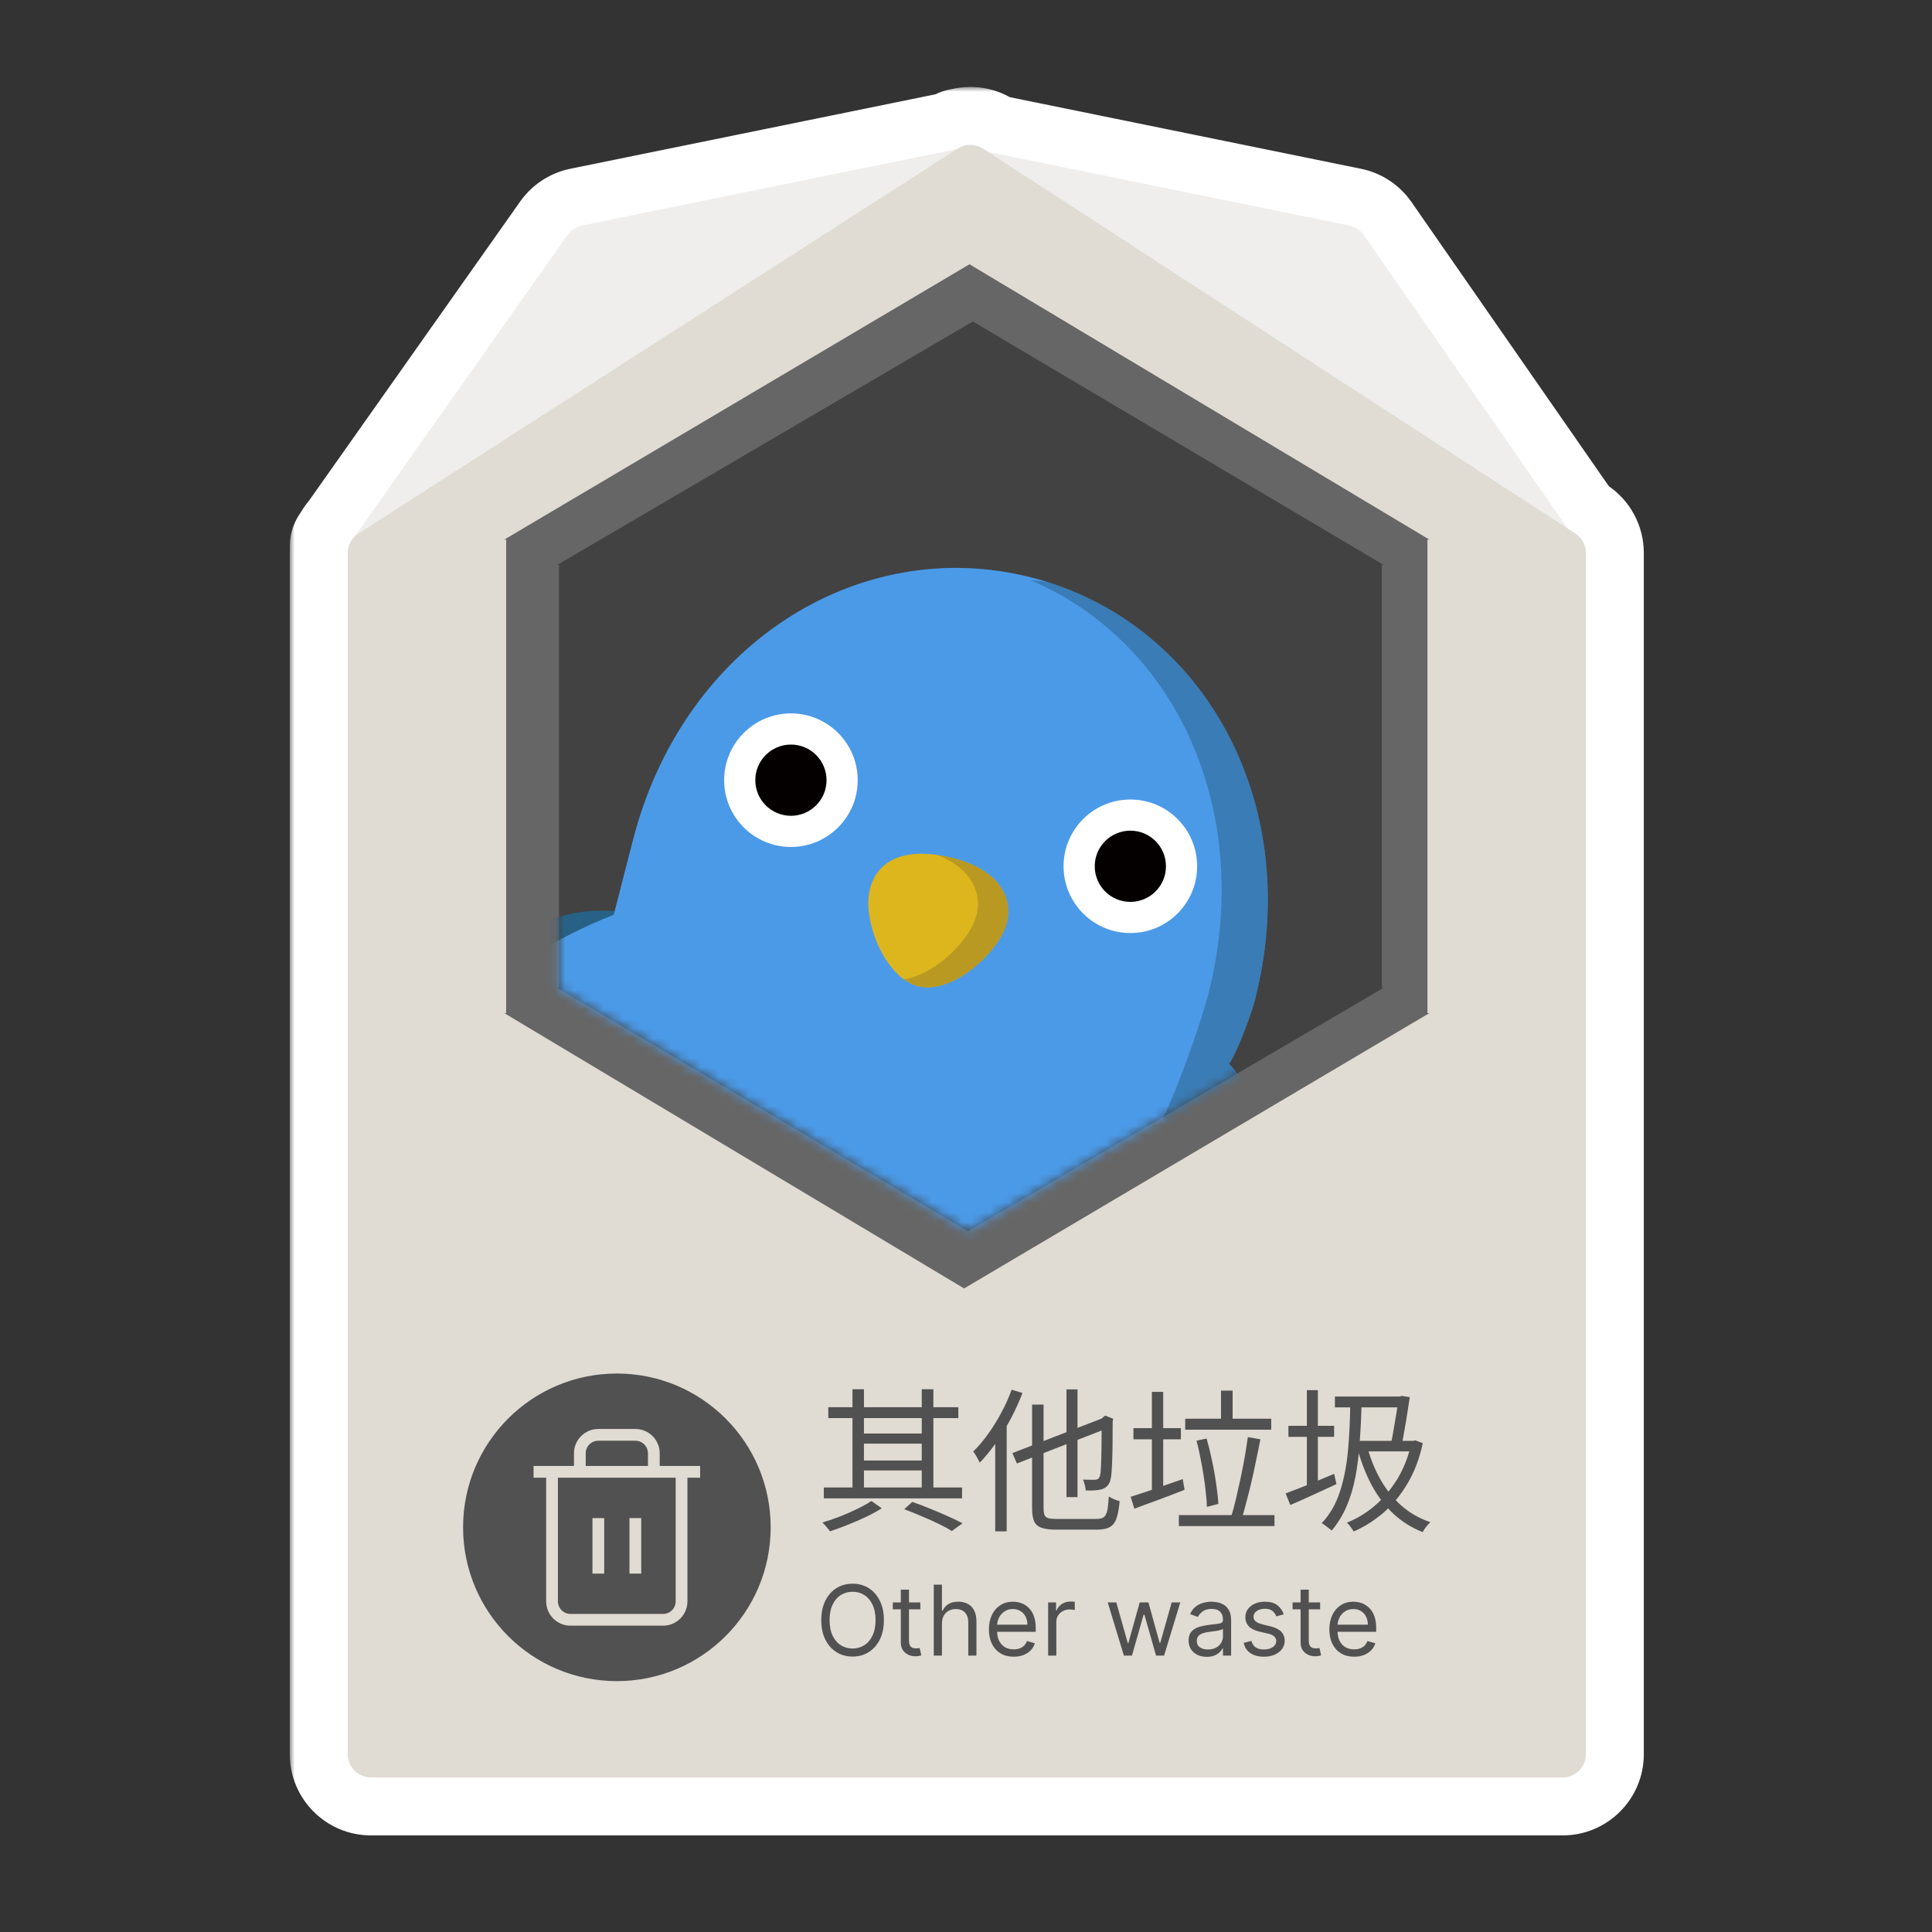 <svg width="200" height="200" viewBox="0 0 200 200" fill="none" xmlns="http://www.w3.org/2000/svg">
<rect x="0" y="0" width="200" height="200" fill="#333333" stroke="none"/>
<mask id="path-1-outside-1_922_10002" maskUnits="userSpaceOnUse" x="30" y="9" width="141" height="182" fill="black">
<rect fill="white" x="30" y="9" width="141" height="182"/>
<path d="M99.569 15.168C100.284 14.887 101.098 14.959 101.762 15.385L102.277 15.72L139.69 23.35C140.29 23.471 140.821 23.819 141.178 24.323L162.284 54.714L163.072 55.226C163.759 55.669 164.167 56.435 164.167 57.243V181.594C164.167 182.924 163.089 184.002 161.759 184.002H38.408C37.078 184.002 36 182.924 36 181.594V57.261C36 56.988 36.047 56.721 36.135 56.47L36 56.557L36.238 56.219C36.355 55.977 36.51 55.754 36.701 55.562L58.755 24.314C59.111 23.819 59.633 23.471 60.233 23.35L99.07 15.432L99.144 15.385C99.268 15.306 99.397 15.239 99.529 15.185L99.475 15.149L99.569 15.168Z"/>
</mask>
<path d="M99.569 15.168C100.284 14.887 101.098 14.959 101.762 15.385L102.277 15.72L139.69 23.35C140.29 23.471 140.821 23.819 141.178 24.323L162.284 54.714L163.072 55.226C163.759 55.669 164.167 56.435 164.167 57.243V181.594C164.167 182.924 163.089 184.002 161.759 184.002H38.408C37.078 184.002 36 182.924 36 181.594V57.261C36 56.988 36.047 56.721 36.135 56.47L36 56.557L36.238 56.219C36.355 55.977 36.51 55.754 36.701 55.562L58.755 24.314C59.111 23.819 59.633 23.471 60.233 23.35L99.07 15.432L99.144 15.385C99.268 15.306 99.397 15.239 99.529 15.185L99.475 15.149L99.569 15.168Z" fill="#040000"/>
<path d="M99.569 15.168L98.416 21.056C99.538 21.276 100.7 21.17 101.765 20.752L99.569 15.168ZM101.762 15.385L105.03 10.353C105.02 10.347 105.011 10.341 105.001 10.334L101.762 15.385ZM102.277 15.72L99.009 20.751C99.639 21.161 100.342 21.448 101.078 21.599L102.277 15.72ZM139.69 23.35L138.491 29.229L138.497 29.23L139.69 23.35ZM141.178 24.323L146.106 20.901C146.096 20.887 146.087 20.873 146.077 20.86L141.178 24.323ZM162.284 54.714L157.356 58.136C157.8 58.776 158.364 59.322 159.017 59.746L162.284 54.714ZM163.072 55.226L159.805 60.258C159.809 60.261 159.813 60.264 159.818 60.266L163.072 55.226ZM164.167 57.243L170.167 57.243L170.167 57.243L164.167 57.243ZM164.167 181.594L170.167 181.594V181.594H164.167ZM38.408 184.002L38.407 190.002H38.408V184.002ZM36 181.594L30 181.594L30 181.594L36 181.594ZM36.135 56.47L41.801 58.444C42.644 56.026 41.858 53.338 39.845 51.754C37.832 50.17 35.035 50.039 32.883 51.428L36.135 56.47ZM36 56.557L31.097 53.099C29.441 55.446 29.682 58.638 31.67 60.711C33.659 62.783 36.838 63.156 39.252 61.599L36 56.557ZM36.238 56.219L41.142 59.677C41.334 59.404 41.503 59.116 41.647 58.816L36.238 56.219ZM36.701 55.562L40.96 59.788C41.196 59.551 41.411 59.294 41.603 59.021L36.701 55.562ZM58.755 24.314L53.884 20.811C53.874 20.826 53.863 20.84 53.853 20.855L58.755 24.314ZM60.233 23.35L61.427 29.23L61.432 29.229L60.233 23.35ZM99.07 15.432L100.269 21.311C100.981 21.166 101.66 20.892 102.274 20.505L99.07 15.432ZM99.144 15.385L102.348 20.458C102.36 20.45 102.372 20.443 102.384 20.435L99.144 15.385ZM99.529 15.185L101.824 20.728C103.888 19.874 105.306 17.945 105.505 15.72C105.705 13.496 104.652 11.345 102.774 10.137L99.529 15.185ZM99.475 15.149L100.628 9.261C97.802 8.708 94.982 10.239 93.908 12.911C92.834 15.582 93.808 18.64 96.23 20.197L99.475 15.149ZM99.569 15.168L101.765 20.752C100.704 21.169 99.495 21.059 98.523 20.435L101.762 15.385L105.001 10.334C102.701 8.859 99.864 8.605 97.374 9.584L99.569 15.168ZM101.762 15.385L98.493 20.416L99.009 20.751L102.277 15.72L105.546 10.688L105.03 10.353L101.762 15.385ZM102.277 15.72L101.078 21.599L138.491 29.229L139.69 23.35L140.889 17.471L103.476 9.841L102.277 15.72ZM139.69 23.35L138.497 29.23C137.584 29.044 136.795 28.518 136.278 27.787L141.178 24.323L146.077 20.86C144.847 19.12 142.997 17.898 140.884 17.47L139.69 23.35ZM141.178 24.323L136.25 27.746L157.356 58.136L162.284 54.714L167.212 51.291L146.106 20.901L141.178 24.323ZM162.284 54.714L159.017 59.746L159.805 60.258L163.072 55.226L166.34 50.193L165.552 49.682L162.284 54.714ZM163.072 55.226L159.818 60.266C158.765 59.586 158.167 58.438 158.167 57.244L164.167 57.243L170.167 57.243C170.167 54.431 168.754 51.752 166.327 50.185L163.072 55.226ZM164.167 57.243H158.167V181.594H164.167H170.167V57.243H164.167ZM164.167 181.594L158.167 181.593C158.167 179.611 159.775 178.002 161.759 178.002V184.002V190.002C166.403 190.002 170.167 186.238 170.167 181.594L164.167 181.594ZM161.759 184.002V178.002H38.408V184.002V190.002H161.759V184.002ZM38.408 184.002L38.409 178.002C40.392 178.002 42 179.61 42 181.593L36 181.594L30 181.594C30 186.238 33.764 190.001 38.407 190.002L38.408 184.002ZM36 181.594H42V57.261H36H30V181.594H36ZM36 57.261H42C42 57.682 41.927 58.081 41.801 58.444L36.135 56.47L30.469 54.495C30.167 55.361 30 56.294 30 57.261H36ZM36.135 56.47L32.883 51.428L32.748 51.514L36 56.557L39.252 61.599L39.387 61.512L36.135 56.47ZM36 56.557L40.903 60.015L41.142 59.677L36.238 56.219L31.335 52.761L31.097 53.099L36 56.557ZM36.238 56.219L41.647 58.816C41.48 59.164 41.251 59.495 40.96 59.788L36.701 55.562L32.442 51.335C31.77 52.013 31.229 52.789 30.829 53.622L36.238 56.219ZM36.701 55.562L41.603 59.021L63.657 27.774L58.755 24.314L53.853 20.855L31.799 52.102L36.701 55.562ZM58.755 24.314L63.626 27.818C63.134 28.502 62.365 29.039 61.427 29.23L60.233 23.35L59.04 17.47C56.902 17.904 55.089 19.136 53.884 20.811L58.755 24.314ZM60.233 23.35L61.432 29.229L100.269 21.311L99.07 15.432L97.872 9.553L59.035 17.471L60.233 23.35ZM99.07 15.432L102.274 20.505L102.348 20.458L99.144 15.385L95.941 10.312L95.866 10.359L99.07 15.432ZM99.144 15.385L102.384 20.435C102.188 20.561 101.998 20.656 101.824 20.728L99.529 15.185L97.234 9.641C96.796 9.822 96.348 10.05 95.906 10.334L99.144 15.385ZM99.529 15.185L102.774 10.137L102.719 10.102L99.475 15.149L96.23 20.197L96.285 20.232L99.529 15.185ZM99.475 15.149L98.321 21.038L98.416 21.056L99.569 15.168L100.723 9.28L100.628 9.261L99.475 15.149Z" fill="white" mask="url(#path-1-outside-1_922_10002)"/>
<path d="M58.755 24.315L36 56.556L100.458 15.15L60.234 23.349C59.634 23.471 59.112 23.819 58.755 24.315Z" fill="#EFEEED"/>
<path d="M141.177 24.323L163.559 56.548L99.475 15.15L139.69 23.349C140.29 23.471 140.821 23.819 141.177 24.323Z" fill="#EFEEED"/>
<path d="M164.168 57.252V181.594C164.168 182.924 163.089 184.002 161.759 184.002H38.409C37.078 184.002 36 182.924 36 181.594V57.261C36 56.444 36.417 55.678 37.104 55.235L99.145 15.385C99.945 14.872 100.962 14.872 101.762 15.385L163.072 55.226C163.759 55.67 164.168 56.435 164.168 57.243V57.252Z" fill="#E0DBD3"/>
<path d="M147.768 104.876H147.968L99.805 133.379L52.199 104.876H52.399V55.861H52.199L100.362 27.358L147.968 55.861H147.768V104.876Z" fill="#666666"/>
<path d="M85.281 153.985H99.591V155.108H85.281V153.985ZM85.746 145.675H99.206V146.798H85.746V145.675ZM89.003 148.402H95.901V149.445H89.003V148.402ZM89.003 151.194H95.901V152.22H89.003V151.194ZM88.249 143.814H89.436V154.482H88.249V143.814ZM95.42 143.814H96.623V154.482H95.42V143.814ZM93.607 156.231L94.441 155.477C95.072 155.691 95.703 155.932 96.334 156.199C96.976 156.456 97.58 156.712 98.147 156.969C98.725 157.226 99.222 157.466 99.639 157.691L98.532 158.493C98.168 158.258 97.719 158.012 97.184 157.755C96.66 157.499 96.088 157.242 95.468 156.985C94.858 156.718 94.238 156.466 93.607 156.231ZM90.206 155.381L91.281 156.135C90.81 156.434 90.265 156.734 89.644 157.033C89.035 157.322 88.404 157.595 87.751 157.851C87.11 158.108 86.5 158.333 85.923 158.525C85.837 158.397 85.714 158.242 85.554 158.06C85.404 157.878 85.265 157.728 85.136 157.611C85.714 157.44 86.324 157.231 86.965 156.985C87.607 156.728 88.211 156.461 88.778 156.183C89.356 155.905 89.832 155.638 90.206 155.381ZM110.404 143.83H111.543V154.98H110.404V143.83ZM104.805 150.424L114.462 146.686L114.912 147.745L105.27 151.499L104.805 150.424ZM106.842 145.402H108.029V156.119C108.029 156.429 108.061 156.664 108.126 156.825C108.19 156.985 108.318 157.097 108.511 157.162C108.714 157.215 109.003 157.242 109.377 157.242C109.484 157.242 109.671 157.242 109.938 157.242C110.217 157.242 110.527 157.242 110.869 157.242C111.211 157.242 111.559 157.242 111.912 157.242C112.265 157.242 112.58 157.242 112.858 157.242C113.147 157.242 113.361 157.242 113.5 157.242C113.831 157.242 114.083 157.183 114.254 157.065C114.425 156.937 114.548 156.707 114.623 156.376C114.698 156.033 114.751 155.547 114.783 154.916C114.933 155.012 115.115 155.108 115.329 155.204C115.543 155.29 115.735 155.354 115.906 155.397C115.842 156.135 115.735 156.723 115.585 157.162C115.446 157.589 115.216 157.894 114.896 158.076C114.585 158.258 114.131 158.349 113.532 158.349C113.446 158.349 113.259 158.349 112.971 158.349C112.692 158.349 112.366 158.349 111.992 158.349C111.618 158.349 111.243 158.349 110.869 158.349C110.505 158.349 110.179 158.349 109.89 158.349C109.612 158.349 109.43 158.349 109.345 158.349C108.703 158.349 108.195 158.285 107.821 158.156C107.457 158.028 107.201 157.803 107.051 157.482C106.912 157.162 106.842 156.707 106.842 156.119V145.402ZM114.045 146.958H113.917L114.19 146.718L114.414 146.541L115.249 146.878L115.184 147.087C115.184 148.049 115.179 148.937 115.168 149.75C115.158 150.563 115.136 151.253 115.104 151.819C115.083 152.376 115.045 152.771 114.992 153.007C114.928 153.37 114.81 153.638 114.639 153.809C114.479 153.98 114.275 154.103 114.029 154.178C113.805 154.231 113.537 154.269 113.227 154.29C112.917 154.301 112.639 154.301 112.393 154.29C112.382 154.119 112.35 153.926 112.297 153.712C112.243 153.488 112.179 153.306 112.104 153.167C112.329 153.178 112.564 153.183 112.81 153.183C113.056 153.183 113.227 153.183 113.323 153.183C113.462 153.183 113.575 153.156 113.66 153.103C113.757 153.049 113.831 152.916 113.885 152.702C113.928 152.531 113.96 152.194 113.981 151.691C114.003 151.178 114.019 150.525 114.029 149.734C114.04 148.932 114.045 148.007 114.045 146.958ZM104.725 143.862L105.848 144.199C105.505 145.098 105.099 145.991 104.628 146.878C104.158 147.755 103.65 148.584 103.104 149.365C102.559 150.135 101.997 150.819 101.42 151.418C101.388 151.333 101.329 151.215 101.243 151.065C101.168 150.916 101.083 150.766 100.987 150.616C100.901 150.466 100.821 150.349 100.746 150.263C101.281 149.739 101.794 149.135 102.286 148.45C102.778 147.766 103.233 147.033 103.65 146.253C104.078 145.461 104.436 144.664 104.725 143.862ZM103.024 147.985L104.195 146.83L104.211 146.846V158.525H103.024V147.985ZM117.334 147.841H122.243V148.996H117.334V147.841ZM119.243 144.087H120.414V154.547H119.243V144.087ZM117.045 154.948C117.495 154.809 118.008 154.643 118.585 154.45C119.174 154.247 119.794 154.033 120.446 153.809C121.11 153.573 121.773 153.343 122.436 153.119L122.628 154.226C121.73 154.579 120.821 154.926 119.901 155.269C118.981 155.6 118.158 155.905 117.43 156.183L117.045 154.948ZM126.398 143.959H127.601V147.376H126.398V143.959ZM122.692 146.862H131.596V148.001H122.692V146.862ZM123.863 149.14L124.906 148.916C125.067 149.472 125.216 150.06 125.355 150.68C125.495 151.29 125.617 151.9 125.724 152.509C125.831 153.119 125.917 153.696 125.981 154.242C126.056 154.787 126.104 155.269 126.126 155.686L124.938 155.991C124.928 155.563 124.89 155.071 124.826 154.515C124.773 153.958 124.698 153.376 124.601 152.766C124.505 152.146 124.393 151.525 124.265 150.905C124.147 150.285 124.013 149.696 123.863 149.14ZM129.174 148.771L130.473 148.996C130.345 149.67 130.2 150.381 130.04 151.13C129.89 151.878 129.73 152.622 129.559 153.36C129.388 154.097 129.211 154.803 129.029 155.477C128.858 156.151 128.692 156.75 128.532 157.274L127.441 157.033C127.612 156.499 127.778 155.889 127.938 155.204C128.099 154.52 128.259 153.803 128.42 153.055C128.58 152.306 128.724 151.563 128.853 150.825C128.981 150.087 129.088 149.402 129.174 148.771ZM122.035 156.841H131.933V157.98H122.035V156.841ZM133.377 147.6H138.109V148.739H133.377V147.6ZM135.286 143.91H136.425V154.274H135.286V143.91ZM133.088 154.595C133.505 154.445 133.986 154.263 134.532 154.049C135.077 153.825 135.655 153.589 136.264 153.343C136.885 153.087 137.5 152.83 138.109 152.573L138.35 153.632C137.527 154.017 136.692 154.402 135.847 154.787C135.013 155.172 134.254 155.509 133.569 155.798L133.088 154.595ZM138.19 144.568H145.056V145.691H138.19V144.568ZM144.783 144.568H144.911L145.104 144.504L145.938 144.632C145.874 145.103 145.794 145.627 145.698 146.204C145.612 146.782 145.516 147.36 145.409 147.937C145.313 148.515 145.211 149.06 145.104 149.573L143.997 149.445C144.104 148.942 144.206 148.392 144.302 147.793C144.409 147.194 144.505 146.622 144.591 146.076C144.676 145.531 144.74 145.076 144.783 144.713V144.568ZM140.307 149.156H146.452V150.247H140.099L140.307 149.156ZM146.099 149.156H146.307L146.516 149.108L147.286 149.397C146.944 150.991 146.414 152.386 145.698 153.584C144.992 154.771 144.163 155.777 143.211 156.6C142.259 157.413 141.232 158.06 140.131 158.541C140.056 158.402 139.949 158.242 139.81 158.06C139.682 157.878 139.553 157.734 139.425 157.627C140.452 157.22 141.414 156.638 142.313 155.878C143.211 155.108 143.992 154.183 144.655 153.103C145.318 152.012 145.799 150.777 146.099 149.397V149.156ZM139.778 145.001L140.965 145.017C140.922 146.547 140.853 147.969 140.756 149.285C140.671 150.589 140.521 151.798 140.307 152.91C140.093 154.012 139.789 155.023 139.393 155.942C138.997 156.862 138.484 157.696 137.853 158.445C137.789 158.381 137.692 158.301 137.564 158.204C137.436 158.108 137.302 158.007 137.163 157.9C137.035 157.803 136.922 157.728 136.826 157.675C137.66 156.787 138.281 155.723 138.687 154.482C139.104 153.231 139.387 151.814 139.537 150.231C139.687 148.638 139.767 146.894 139.778 145.001ZM141.575 149.91C141.906 151.108 142.366 152.22 142.954 153.247C143.543 154.263 144.259 155.146 145.104 155.894C145.96 156.632 146.949 157.194 148.072 157.579C147.986 157.654 147.89 157.75 147.783 157.868C147.687 157.985 147.591 158.108 147.494 158.236C147.409 158.365 147.334 158.488 147.27 158.605C146.125 158.146 145.12 157.515 144.254 156.712C143.387 155.9 142.649 154.937 142.04 153.825C141.441 152.712 140.954 151.488 140.58 150.151L141.575 149.91Z" fill="#515151"/>
<path d="M91.498 167.715C91.498 168.49 91.359 169.159 91.079 169.723C90.799 170.287 90.416 170.722 89.928 171.028C89.441 171.334 88.884 171.487 88.258 171.487C87.631 171.487 87.075 171.334 86.587 171.028C86.1 170.722 85.716 170.287 85.436 169.723C85.157 169.159 85.017 168.49 85.017 167.715C85.017 166.941 85.157 166.272 85.436 165.708C85.716 165.144 86.1 164.709 86.587 164.403C87.075 164.097 87.631 163.944 88.258 163.944C88.884 163.944 89.441 164.097 89.928 164.403C90.416 164.709 90.799 165.144 91.079 165.708C91.359 166.272 91.498 166.941 91.498 167.715ZM90.638 167.715C90.638 167.08 90.532 166.543 90.319 166.106C90.109 165.668 89.823 165.337 89.462 165.113C89.104 164.888 88.702 164.776 88.258 164.776C87.813 164.776 87.41 164.888 87.049 165.113C86.691 165.337 86.405 165.668 86.193 166.106C85.982 166.543 85.877 167.08 85.877 167.715C85.877 168.351 85.982 168.888 86.193 169.325C86.405 169.762 86.691 170.093 87.049 170.318C87.41 170.543 87.813 170.655 88.258 170.655C88.702 170.655 89.104 170.543 89.462 170.318C89.823 170.093 90.109 169.762 90.319 169.325C90.532 168.888 90.638 168.351 90.638 167.715ZM95.273 165.88V166.597H92.42V165.88H95.273ZM93.251 164.561H94.097V169.809C94.097 170.048 94.132 170.227 94.201 170.347C94.273 170.464 94.364 170.543 94.474 170.583C94.586 170.621 94.704 170.641 94.829 170.641C94.922 170.641 94.998 170.636 95.058 170.626C95.118 170.614 95.166 170.605 95.202 170.598L95.374 171.358C95.316 171.379 95.236 171.401 95.133 171.422C95.031 171.446 94.9 171.458 94.743 171.458C94.504 171.458 94.269 171.407 94.04 171.304C93.813 171.201 93.624 171.044 93.474 170.834C93.326 170.624 93.251 170.359 93.251 170.038V164.561ZM97.51 168.074V171.386H96.664V164.044H97.51V166.74H97.582C97.711 166.456 97.905 166.23 98.163 166.063C98.423 165.893 98.77 165.808 99.202 165.808C99.578 165.808 99.906 165.883 100.188 166.034C100.47 166.182 100.689 166.41 100.844 166.719C101.002 167.025 101.081 167.414 101.081 167.887V171.386H100.235V167.945C100.235 167.507 100.121 167.169 99.894 166.93C99.67 166.689 99.358 166.568 98.959 166.568C98.681 166.568 98.433 166.627 98.213 166.744C97.995 166.861 97.823 167.032 97.697 167.256C97.572 167.481 97.51 167.754 97.51 168.074ZM104.937 171.501C104.407 171.501 103.949 171.384 103.564 171.15C103.182 170.913 102.887 170.583 102.679 170.16C102.473 169.735 102.371 169.24 102.371 168.676C102.371 168.112 102.473 167.615 102.679 167.185C102.887 166.752 103.176 166.415 103.546 166.174C103.919 165.93 104.354 165.808 104.851 165.808C105.138 165.808 105.421 165.856 105.701 165.951C105.981 166.047 106.235 166.202 106.465 166.418C106.694 166.63 106.877 166.912 107.013 167.264C107.149 167.615 107.217 168.047 107.217 168.561V168.92H102.973V168.188H106.357C106.357 167.878 106.295 167.601 106.171 167.357C106.049 167.113 105.874 166.921 105.647 166.78C105.423 166.639 105.157 166.568 104.851 166.568C104.514 166.568 104.223 166.652 103.977 166.819C103.733 166.984 103.545 167.199 103.414 167.464C103.282 167.73 103.217 168.014 103.217 168.318V168.805C103.217 169.221 103.288 169.573 103.432 169.863C103.577 170.149 103.779 170.368 104.038 170.519C104.296 170.667 104.596 170.741 104.937 170.741C105.16 170.741 105.36 170.71 105.54 170.648C105.721 170.583 105.878 170.488 106.009 170.361C106.141 170.232 106.242 170.072 106.314 169.881L107.131 170.11C107.045 170.387 106.901 170.631 106.698 170.841C106.494 171.049 106.243 171.212 105.945 171.329C105.646 171.444 105.31 171.501 104.937 171.501ZM108.504 171.386V165.88H109.322V166.711H109.379C109.479 166.439 109.661 166.218 109.924 166.048C110.187 165.879 110.483 165.794 110.813 165.794C110.875 165.794 110.953 165.795 111.046 165.797C111.139 165.8 111.21 165.803 111.258 165.808V166.668C111.229 166.661 111.163 166.651 111.06 166.636C110.96 166.619 110.854 166.611 110.741 166.611C110.474 166.611 110.235 166.667 110.024 166.78C109.816 166.89 109.652 167.042 109.53 167.238C109.41 167.432 109.35 167.653 109.35 167.902V171.386H108.504ZM116.347 171.386L114.67 165.88H115.559L116.749 170.096H116.806L117.982 165.88H118.885L120.047 170.081H120.104L121.294 165.88H122.184L120.506 171.386H119.674L118.47 167.156H118.384L117.179 171.386H116.347ZM124.922 171.515C124.573 171.515 124.257 171.45 123.972 171.318C123.688 171.184 123.462 170.992 123.295 170.741C123.128 170.488 123.044 170.182 123.044 169.823C123.044 169.508 123.106 169.252 123.23 169.056C123.355 168.858 123.521 168.702 123.729 168.59C123.937 168.478 124.166 168.394 124.417 168.339C124.67 168.282 124.925 168.236 125.181 168.203C125.515 168.16 125.786 168.128 125.994 168.106C126.205 168.082 126.358 168.043 126.453 167.988C126.551 167.933 126.6 167.837 126.6 167.701V167.672C126.6 167.319 126.503 167.044 126.31 166.848C126.119 166.652 125.828 166.554 125.439 166.554C125.035 166.554 124.718 166.642 124.489 166.819C124.259 166.996 124.098 167.185 124.005 167.385L123.202 167.099C123.345 166.764 123.536 166.504 123.775 166.317C124.017 166.128 124.28 165.997 124.564 165.923C124.851 165.846 125.133 165.808 125.41 165.808C125.587 165.808 125.79 165.83 126.019 165.873C126.251 165.913 126.475 165.998 126.69 166.127C126.907 166.256 127.088 166.451 127.231 166.711C127.374 166.972 127.446 167.321 127.446 167.758V171.386H126.6V170.641H126.557C126.5 170.76 126.404 170.888 126.27 171.024C126.137 171.16 125.958 171.276 125.736 171.372C125.514 171.467 125.243 171.515 124.922 171.515ZM125.051 170.755C125.386 170.755 125.668 170.69 125.898 170.558C126.129 170.427 126.304 170.257 126.421 170.049C126.54 169.841 126.6 169.622 126.6 169.393V168.619C126.564 168.662 126.485 168.701 126.364 168.737C126.244 168.77 126.105 168.8 125.948 168.827C125.792 168.85 125.641 168.872 125.492 168.891C125.347 168.908 125.228 168.922 125.138 168.934C124.918 168.963 124.712 169.009 124.521 169.074C124.332 169.136 124.179 169.23 124.062 169.357C123.947 169.481 123.89 169.651 123.89 169.866C123.89 170.16 123.999 170.382 124.216 170.533C124.436 170.681 124.714 170.755 125.051 170.755ZM132.891 167.113L132.131 167.328C132.083 167.201 132.012 167.078 131.919 166.959C131.828 166.837 131.704 166.737 131.546 166.658C131.389 166.579 131.187 166.539 130.941 166.539C130.604 166.539 130.323 166.617 130.098 166.772C129.876 166.925 129.765 167.12 129.765 167.357C129.765 167.567 129.841 167.733 129.994 167.855C130.147 167.977 130.386 168.079 130.711 168.16L131.529 168.361C132.021 168.48 132.388 168.663 132.629 168.909C132.87 169.153 132.991 169.467 132.991 169.852C132.991 170.167 132.9 170.449 132.719 170.698C132.539 170.946 132.289 171.142 131.966 171.286C131.643 171.429 131.268 171.501 130.84 171.501C130.279 171.501 129.814 171.379 129.446 171.135C129.078 170.892 128.845 170.535 128.747 170.067L129.55 169.866C129.626 170.163 129.771 170.385 129.983 170.533C130.199 170.681 130.479 170.755 130.826 170.755C131.22 170.755 131.533 170.672 131.765 170.504C131.999 170.335 132.116 170.132 132.116 169.895C132.116 169.704 132.05 169.544 131.916 169.415C131.782 169.283 131.576 169.185 131.299 169.121L130.381 168.905C129.877 168.786 129.507 168.601 129.27 168.35C129.036 168.096 128.919 167.78 128.919 167.4C128.919 167.089 129.006 166.814 129.18 166.575C129.357 166.336 129.597 166.149 129.901 166.012C130.207 165.876 130.553 165.808 130.941 165.808C131.486 165.808 131.913 165.928 132.224 166.167C132.537 166.406 132.759 166.721 132.891 167.113ZM136.659 165.88V166.597H133.806V165.88H136.659ZM134.638 164.561H135.484V169.809C135.484 170.048 135.518 170.227 135.588 170.347C135.659 170.464 135.75 170.543 135.86 170.583C135.972 170.621 136.091 170.641 136.215 170.641C136.308 170.641 136.385 170.636 136.444 170.626C136.504 170.614 136.552 170.605 136.588 170.598L136.76 171.358C136.702 171.379 136.622 171.401 136.52 171.422C136.417 171.446 136.287 171.458 136.129 171.458C135.89 171.458 135.656 171.407 135.426 171.304C135.199 171.201 135.01 171.044 134.86 170.834C134.712 170.624 134.638 170.359 134.638 170.038V164.561ZM140.182 171.501C139.651 171.501 139.193 171.384 138.809 171.15C138.426 170.913 138.131 170.583 137.923 170.16C137.718 169.735 137.615 169.24 137.615 168.676C137.615 168.112 137.718 167.615 137.923 167.185C138.131 166.752 138.42 166.415 138.791 166.174C139.164 165.93 139.598 165.808 140.096 165.808C140.382 165.808 140.666 165.856 140.945 165.951C141.225 166.047 141.479 166.202 141.709 166.418C141.938 166.63 142.121 166.912 142.257 167.264C142.394 167.615 142.462 168.047 142.462 168.561V168.92H138.217V168.188H141.601C141.601 167.878 141.539 167.601 141.415 167.357C141.293 167.113 141.119 166.921 140.891 166.78C140.667 166.639 140.402 166.568 140.096 166.568C139.759 166.568 139.467 166.652 139.221 166.819C138.977 166.984 138.789 167.199 138.658 167.464C138.527 167.73 138.461 168.014 138.461 168.318V168.805C138.461 169.221 138.533 169.573 138.676 169.863C138.822 170.149 139.024 170.368 139.282 170.519C139.54 170.667 139.84 170.741 140.182 170.741C140.404 170.741 140.605 170.71 140.784 170.648C140.966 170.583 141.122 170.488 141.254 170.361C141.385 170.232 141.487 170.072 141.558 169.881L142.376 170.11C142.29 170.387 142.145 170.631 141.942 170.841C141.739 171.049 141.488 171.212 141.189 171.329C140.89 171.444 140.554 171.501 140.182 171.501Z" fill="#515151"/>
<path d="M63.859 174.029C72.652 174.029 79.78 166.901 79.78 158.108C79.78 149.315 72.652 142.187 63.859 142.187C55.066 142.187 47.938 149.315 47.938 158.108C47.938 166.901 55.066 174.029 63.859 174.029Z" fill="#515151"/>
<path d="M55.234 152.361H72.477M57.147 152.361V165.769C57.147 166.829 58.008 167.682 59.06 167.682H68.642C69.703 167.682 70.555 166.821 70.555 165.769V152.361M60.025 152.361V150.448C60.025 149.387 60.886 148.535 61.938 148.535H65.772C66.833 148.535 67.685 149.395 67.685 150.448V152.361" stroke="#E0DBD3" stroke-width="1.217" stroke-miterlimit="10"/>
<path d="M65.772 157.152V162.899" stroke="#E0DBD3" stroke-width="1.217" stroke-miterlimit="10"/>
<path d="M61.938 157.152V162.899" stroke="#E0DBD3" stroke-width="1.217" stroke-miterlimit="10"/>
<path d="M143.047 102.259H143.23L100.206 127.457L57.687 102.259H57.869V58.478H57.687L100.71 33.279L143.23 58.478H143.047V102.259Z" fill="#424242"/>
<mask id="mask0_922_10002" style="mask-type:luminance" maskUnits="userSpaceOnUse" x="57" y="33" width="87" height="95">
<path d="M143.047 102.259H143.23L100.206 127.457L57.687 102.259H57.869V58.478H57.687L100.71 33.279L143.23 58.478H143.047V102.259Z" fill="white"/>
</mask>
<g mask="url(#mask0_922_10002)">
<path d="M58.321 94.789L30.079 102.18C23.183 103.98 19.679 110.641 23.166 115.345C28.609 122.684 38.139 130.831 52.304 127.127C64.138 124.031 70.103 115.041 73.12 106.702C75.946 98.868 67.79 92.311 58.321 94.789Z" fill="#276286"/>
<path opacity="0.5" d="M73.685 103.771C73.572 107.771 69.659 114.467 67.625 116.962C62.634 123.075 56.043 127.292 48.426 127.875C40.704 128.466 33.809 125.683 29.401 122.005C25.044 118.371 23.175 115.345 23.175 115.345C23.175 115.345 32.879 120.597 39.826 121.397C46.774 122.197 55.721 120.605 61.834 116.032C67.947 111.458 70.338 107.867 73.694 103.771H73.685Z" fill="#14465D"/>
<path d="M137.812 149.317C137.604 150.134 137.369 150.934 137.126 151.708C137.099 151.769 137.073 151.839 137.065 151.9C134.621 159.334 130.117 165.386 124.196 169.907C116.848 175.525 107.318 178.768 96.867 179.324C94.649 179.455 92.389 179.455 90.093 179.324C86.945 179.159 83.737 178.75 80.502 178.098C79.859 177.977 79.207 177.829 78.555 177.681C78.007 177.55 77.468 177.42 76.911 177.281C76.355 177.142 75.824 176.994 75.285 176.855C71.546 175.811 67.972 174.49 64.633 172.925C62.564 171.951 60.564 170.89 58.677 169.725C49.617 164.229 42.696 156.778 38.87 148.256C38.87 148.256 38.87 148.256 38.87 148.248C35.809 141.422 34.731 133.9 36.165 126.162C36.174 126.11 36.183 126.049 36.191 125.988C36.339 125.214 36.513 124.44 36.713 123.658C36.948 122.745 37.2 121.858 37.496 120.979C41.522 108.789 51.225 99.52 63.538 94.694L63.634 94.302C63.964 93.024 65.025 88.929 65.494 87.077C70.651 66.747 88.919 55.252 106.71 59.765C107.327 59.922 107.936 60.096 108.536 60.287C125.222 65.582 134.917 83.79 129.935 103.415C129.378 105.624 127.596 109.902 127.204 110.11C127.265 110.171 127.317 110.232 127.37 110.284C127.822 110.763 128.022 111.041 128.022 111.041C136.552 121.136 140.656 133.883 138.395 146.517C138.23 147.448 138.039 148.369 137.804 149.291L137.812 149.317Z" fill="#4B9AE8"/>
<g opacity="0.5">
<path d="M137.813 149.317C137.604 150.134 137.369 150.934 137.126 151.708C137.1 151.769 137.074 151.839 137.065 151.9C134.621 159.334 130.117 165.386 124.196 169.907C116.848 175.524 107.318 178.768 96.867 179.324C94.65 179.455 92.389 179.455 90.093 179.324C86.946 179.159 83.737 178.75 80.502 178.098C80.329 178.055 80.163 178.003 79.989 177.959C78.972 177.681 77.963 177.368 76.972 177.046C81.528 177.872 86.033 178.229 90.389 178.124C92.745 178.063 95.049 177.881 97.31 177.55C105.745 176.35 113.396 173.325 119.527 168.638H119.535C125.422 164.134 129.909 158.125 132.361 150.743C132.378 150.673 132.404 150.613 132.422 150.552C132.682 149.726 132.926 148.891 133.143 148.039C133.439 146.856 133.595 145.639 133.63 144.404C133.961 131.457 120.909 116.145 120.387 115.606C120.596 115.493 121.692 112.91 122.822 109.841C123.787 107.223 124.778 104.25 125.274 102.154C129.656 83.573 121.613 66.391 106.64 60.043C107.275 60.104 107.91 60.182 108.536 60.287C125.222 65.582 134.917 83.79 129.935 103.415C129.378 105.624 127.596 109.902 127.204 110.11C127.265 110.171 127.317 110.232 127.37 110.284C127.822 110.762 128.022 111.041 128.022 111.041C136.552 121.136 140.656 133.883 138.395 146.517C138.23 147.448 138.039 148.369 137.804 149.291L137.813 149.317Z" fill="#2A5D82"/>
</g>
<path d="M104.023 96.146C102.901 98.989 98.441 102.937 95.067 102.102C91.693 101.267 89.354 95.537 89.989 92.329C90.624 89.12 93.537 87.564 98.58 88.807C103.675 90.059 105.145 93.311 104.023 96.146Z" fill="#DDB61E"/>
<path opacity="0.5" d="M104.023 96.146C102.901 98.981 98.441 102.937 95.067 102.102C94.536 101.972 94.032 101.72 93.562 101.372C96.606 100.946 99.927 97.746 100.884 95.355C101.884 92.833 100.823 89.981 96.997 88.494C97.501 88.564 98.032 88.668 98.588 88.807C103.684 90.068 105.153 93.311 104.032 96.155L104.023 96.146Z" fill="#987D26"/>
<path d="M117.014 96.589C120.832 96.589 123.926 93.494 123.926 89.677C123.926 85.859 120.832 82.764 117.014 82.764C113.196 82.764 110.101 85.859 110.101 89.677C110.101 93.494 113.196 96.589 117.014 96.589Z" fill="white"/>
<path d="M117.013 93.363C119.05 93.363 120.7 91.713 120.7 89.677C120.7 87.64 119.05 85.99 117.013 85.99C114.977 85.99 113.327 87.64 113.327 89.677C113.327 91.713 114.977 93.363 117.013 93.363Z" fill="#040000"/>
<path d="M81.876 87.677C85.694 87.677 88.789 84.582 88.789 80.764C88.789 76.946 85.694 73.851 81.876 73.851C78.058 73.851 74.963 76.946 74.963 80.764C74.963 84.582 78.058 87.677 81.876 87.677Z" fill="white"/>
<path d="M81.876 84.451C83.912 84.451 85.563 82.8 85.563 80.764C85.563 78.728 83.912 77.077 81.876 77.077C79.84 77.077 78.189 78.728 78.189 80.764C78.189 82.8 79.84 84.451 81.876 84.451Z" fill="#040000"/>
</g>
</svg>
